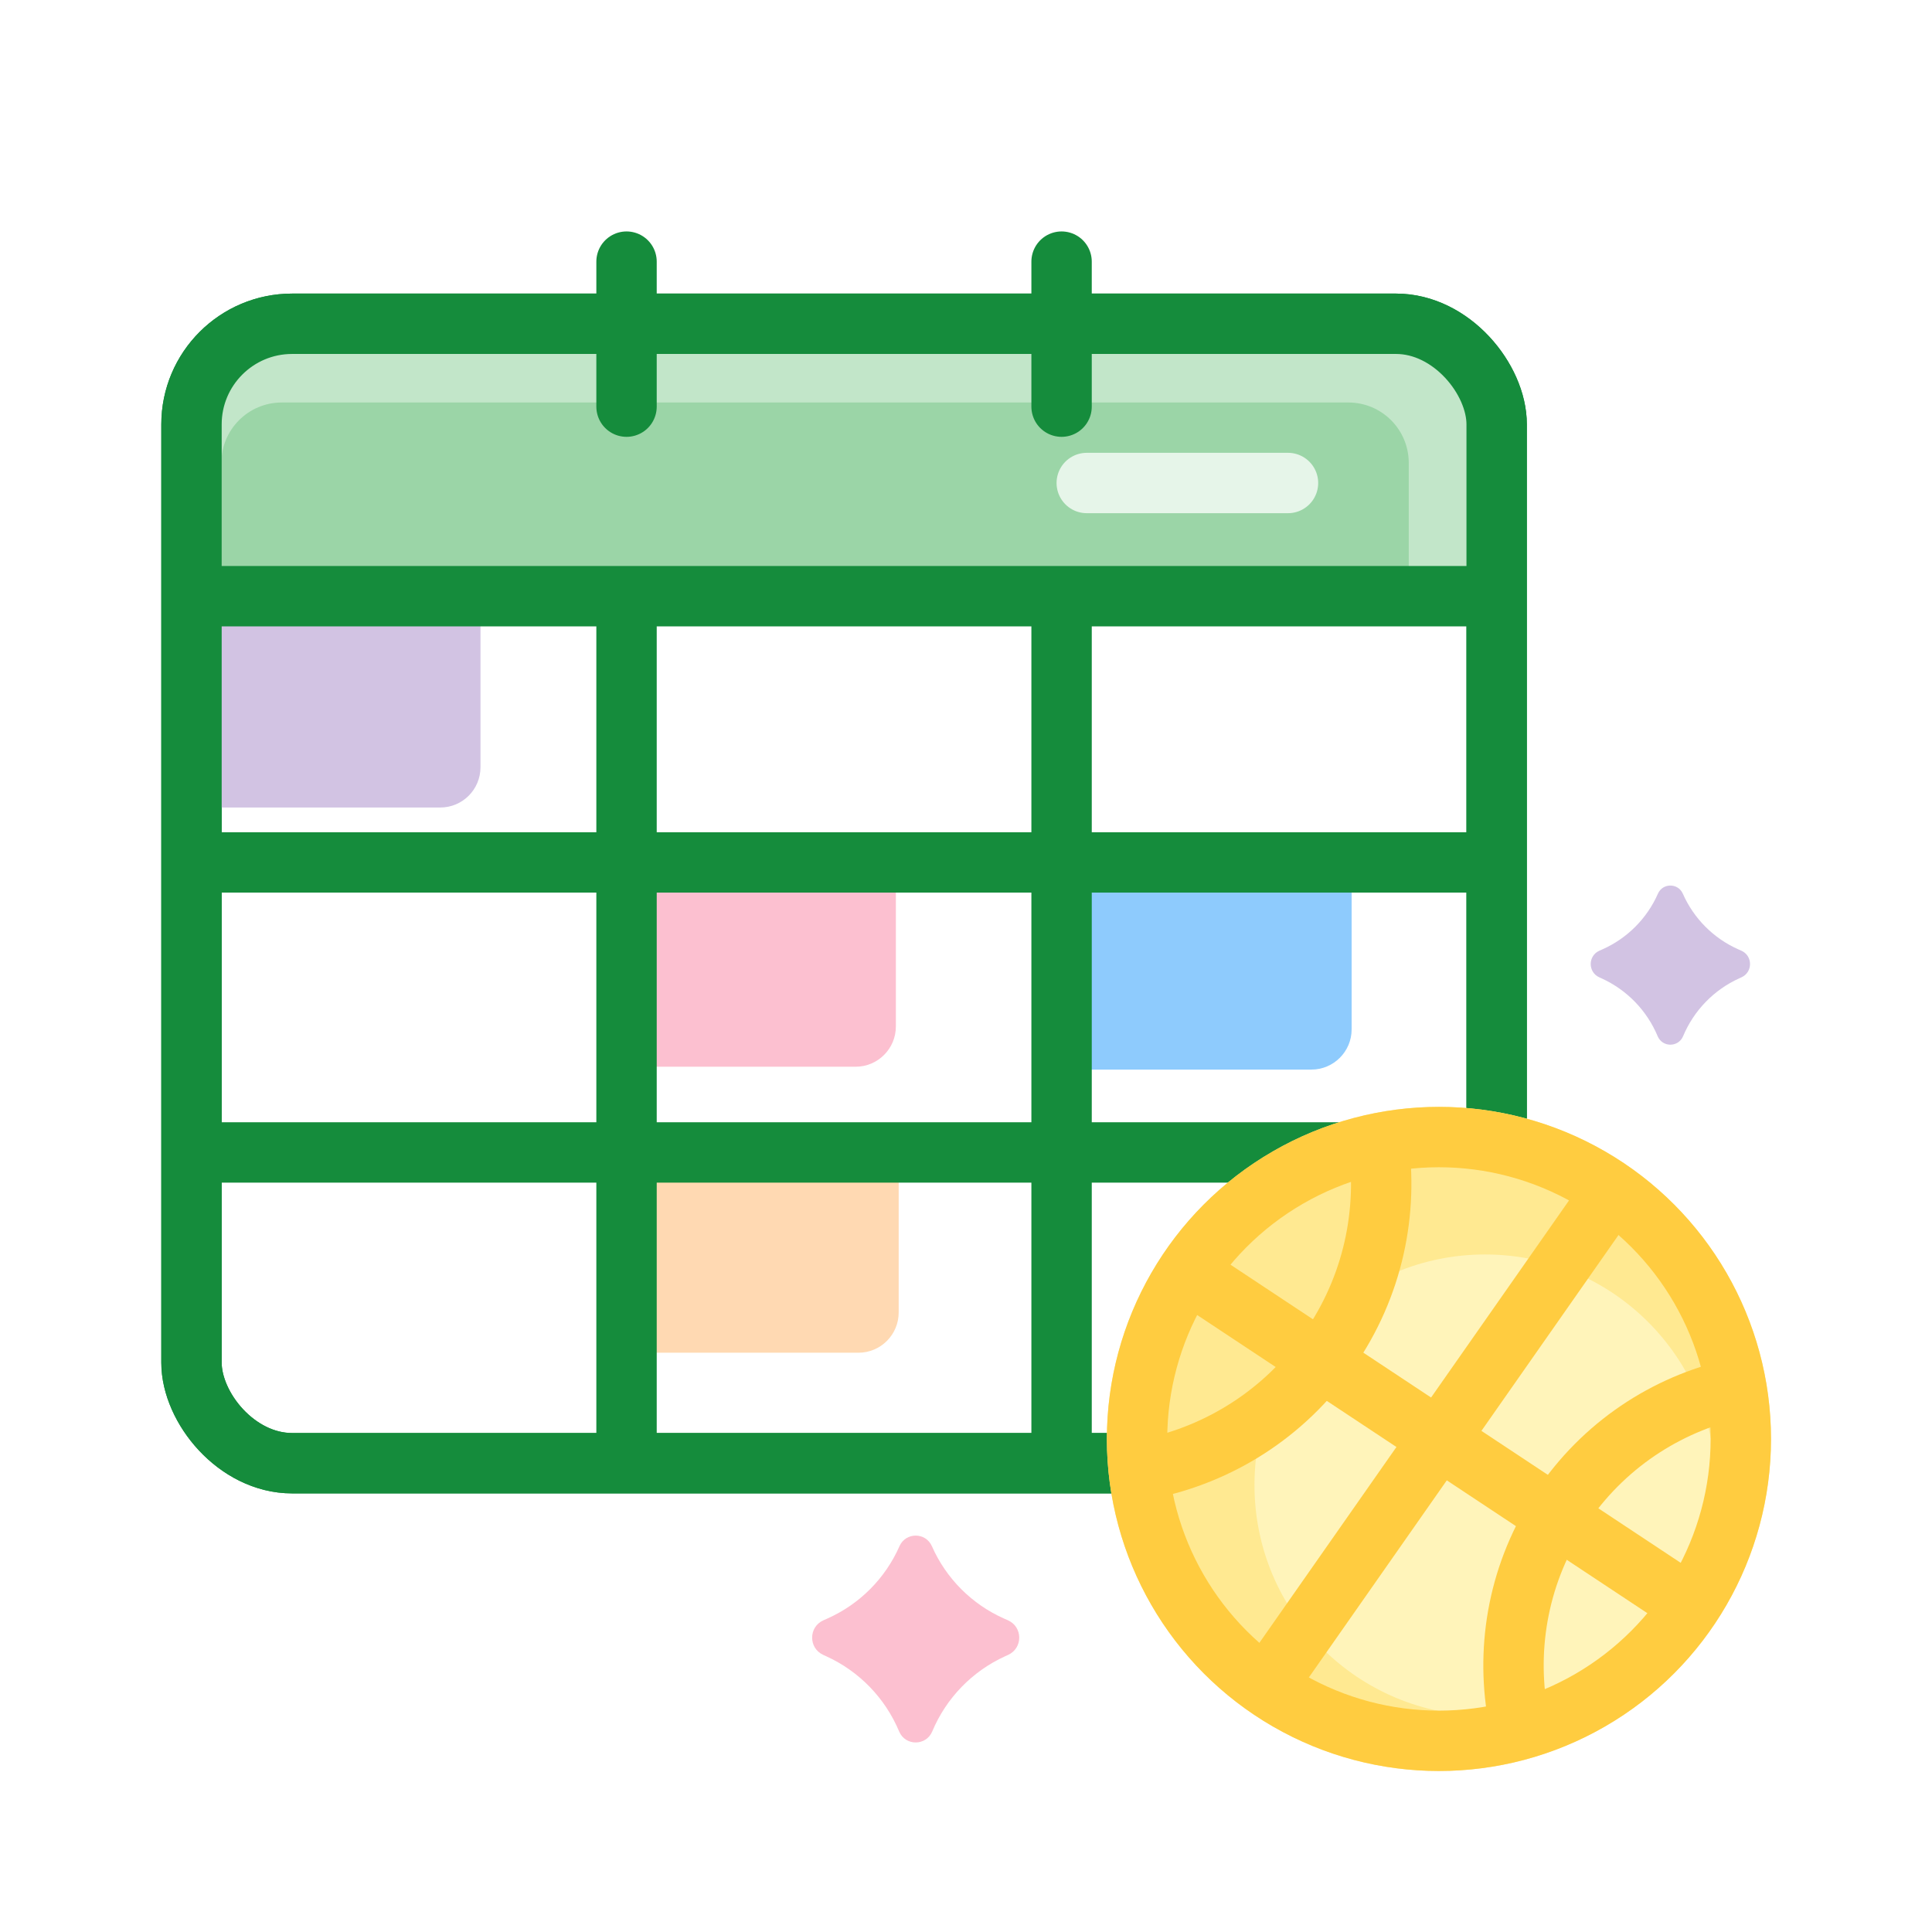 <svg width="96" height="96" viewBox="0 0 96 96" fill="none" xmlns="http://www.w3.org/2000/svg">
<rect width="96" height="96" fill="white"/>
<rect x="9.515" y="16.088" width="64.853" height="56.618" rx="5" fill="white" stroke="#158C3C" stroke-width="3"/>
<path d="M10.75 20.375C10.75 18.718 12.093 17.375 13.75 17.375H70.75C72.407 17.375 73.75 18.718 73.75 20.375V30.5H10.75V20.375Z" fill="#C2E6C9"/>
<path d="M11 23C11 21.343 12.343 20 14 20H67C68.657 20 70 21.343 70 23V30H11V23Z" fill="#9BD5A7"/>
<path d="M31.132 42.711H44.515V51.005C44.515 52.109 43.619 53.005 42.515 53.005H31.132V42.711Z" fill="#FCC0D0"/>
<path d="M53.779 42.853H67.162V51.147C67.162 52.252 66.266 53.147 65.162 53.147H53.779V42.853Z" fill="#8ECBFD"/>
<path d="M31.273 56.922H44.655V65.216C44.655 66.32 43.759 67.216 42.655 67.216H31.273V56.922Z" fill="#FFD9B2"/>
<path d="M52.749 13V20.206" stroke="#158C3C" stroke-width="3" stroke-linecap="round" stroke-linejoin="round"/>
<path d="M31.132 13V20.206" stroke="#158C3C" stroke-width="3" stroke-linecap="round" stroke-linejoin="round"/>
<path d="M10.544 42.853L73.338 42.853" stroke="#158C3C" stroke-width="3" stroke-linecap="round" stroke-linejoin="round"/>
<path d="M10.544 57.265L73.338 57.265" stroke="#158C3C" stroke-width="3" stroke-linecap="round" stroke-linejoin="round"/>
<path d="M31.132 29.127V71.333" stroke="#158C3C" stroke-width="3"/>
<path d="M52.749 29.127V71.333" stroke="#158C3C" stroke-width="3"/>
<path d="M10.75 30.5H23.875V38.125C23.875 39.23 22.98 40.125 21.875 40.125H10.75V30.5Z" fill="#D2C3E3"/>
<path d="M9.875 29.625L73.75 29.625" stroke="#158C3C" stroke-width="3" stroke-linecap="round" stroke-linejoin="round"/>
<rect x="9.515" y="16.088" width="64.853" height="56.618" rx="5" stroke="#158C3C" stroke-width="3"/>
<path d="M54 24H64" stroke="#E6F5E9" stroke-width="3" stroke-linecap="round"/>
<path d="M40.907 82.231L41.052 82.297C42.689 83.041 43.984 84.376 44.678 86.035C44.983 86.764 46.017 86.764 46.322 86.035C47.016 84.376 48.311 83.041 49.948 82.297L50.093 82.231C50.833 81.894 50.828 80.843 50.086 80.512L49.887 80.424C48.287 79.712 47.011 78.431 46.305 76.829C45.997 76.128 45.003 76.128 44.695 76.829C43.989 78.431 42.713 79.712 41.113 80.424L40.914 80.512C40.172 80.843 40.167 81.894 40.907 82.231Z" fill="#FCC0D0"/>
<path d="M79.467 48.562L79.579 48.613C80.838 49.185 81.834 50.212 82.368 51.488C82.602 52.05 83.397 52.05 83.632 51.488C84.166 50.212 85.162 49.185 86.421 48.613L86.533 48.562C87.102 48.303 87.099 47.494 86.528 47.24L86.374 47.172C85.144 46.625 84.162 45.639 83.619 44.407C83.382 43.868 82.618 43.868 82.381 44.407C81.838 45.639 80.856 46.625 79.626 47.172L79.472 47.24C78.901 47.494 78.898 48.303 79.467 48.562Z" fill="#D2C3E3"/>
<circle cx="71.5" cy="71.5" r="16.5" fill="#FFE991"/>
<circle cx="73.792" cy="73.792" r="11.458" fill="#FFF4BA"/>
<circle cx="71.5" cy="71.5" r="15" stroke="#FFCC40" stroke-width="3"/>
<path d="M68.47 56.647C69.002 60.199 68.232 63.943 66.019 67.105C63.806 70.266 60.553 72.272 57.033 72.987" stroke="#FFCC40" stroke-width="3"/>
<path d="M75.364 84.875C74.844 81.41 75.595 77.759 77.753 74.676C79.912 71.592 83.085 69.636 86.518 68.938" stroke="#FFCC40" stroke-width="3"/>
<path d="M59.834 63.774L83.166 79.226" stroke="#FFCC40" stroke-width="3" stroke-linecap="round"/>
<path d="M63.09 83.516L79.91 59.484" stroke="#FFCC40" stroke-width="3" stroke-linecap="round"/>
</svg>
